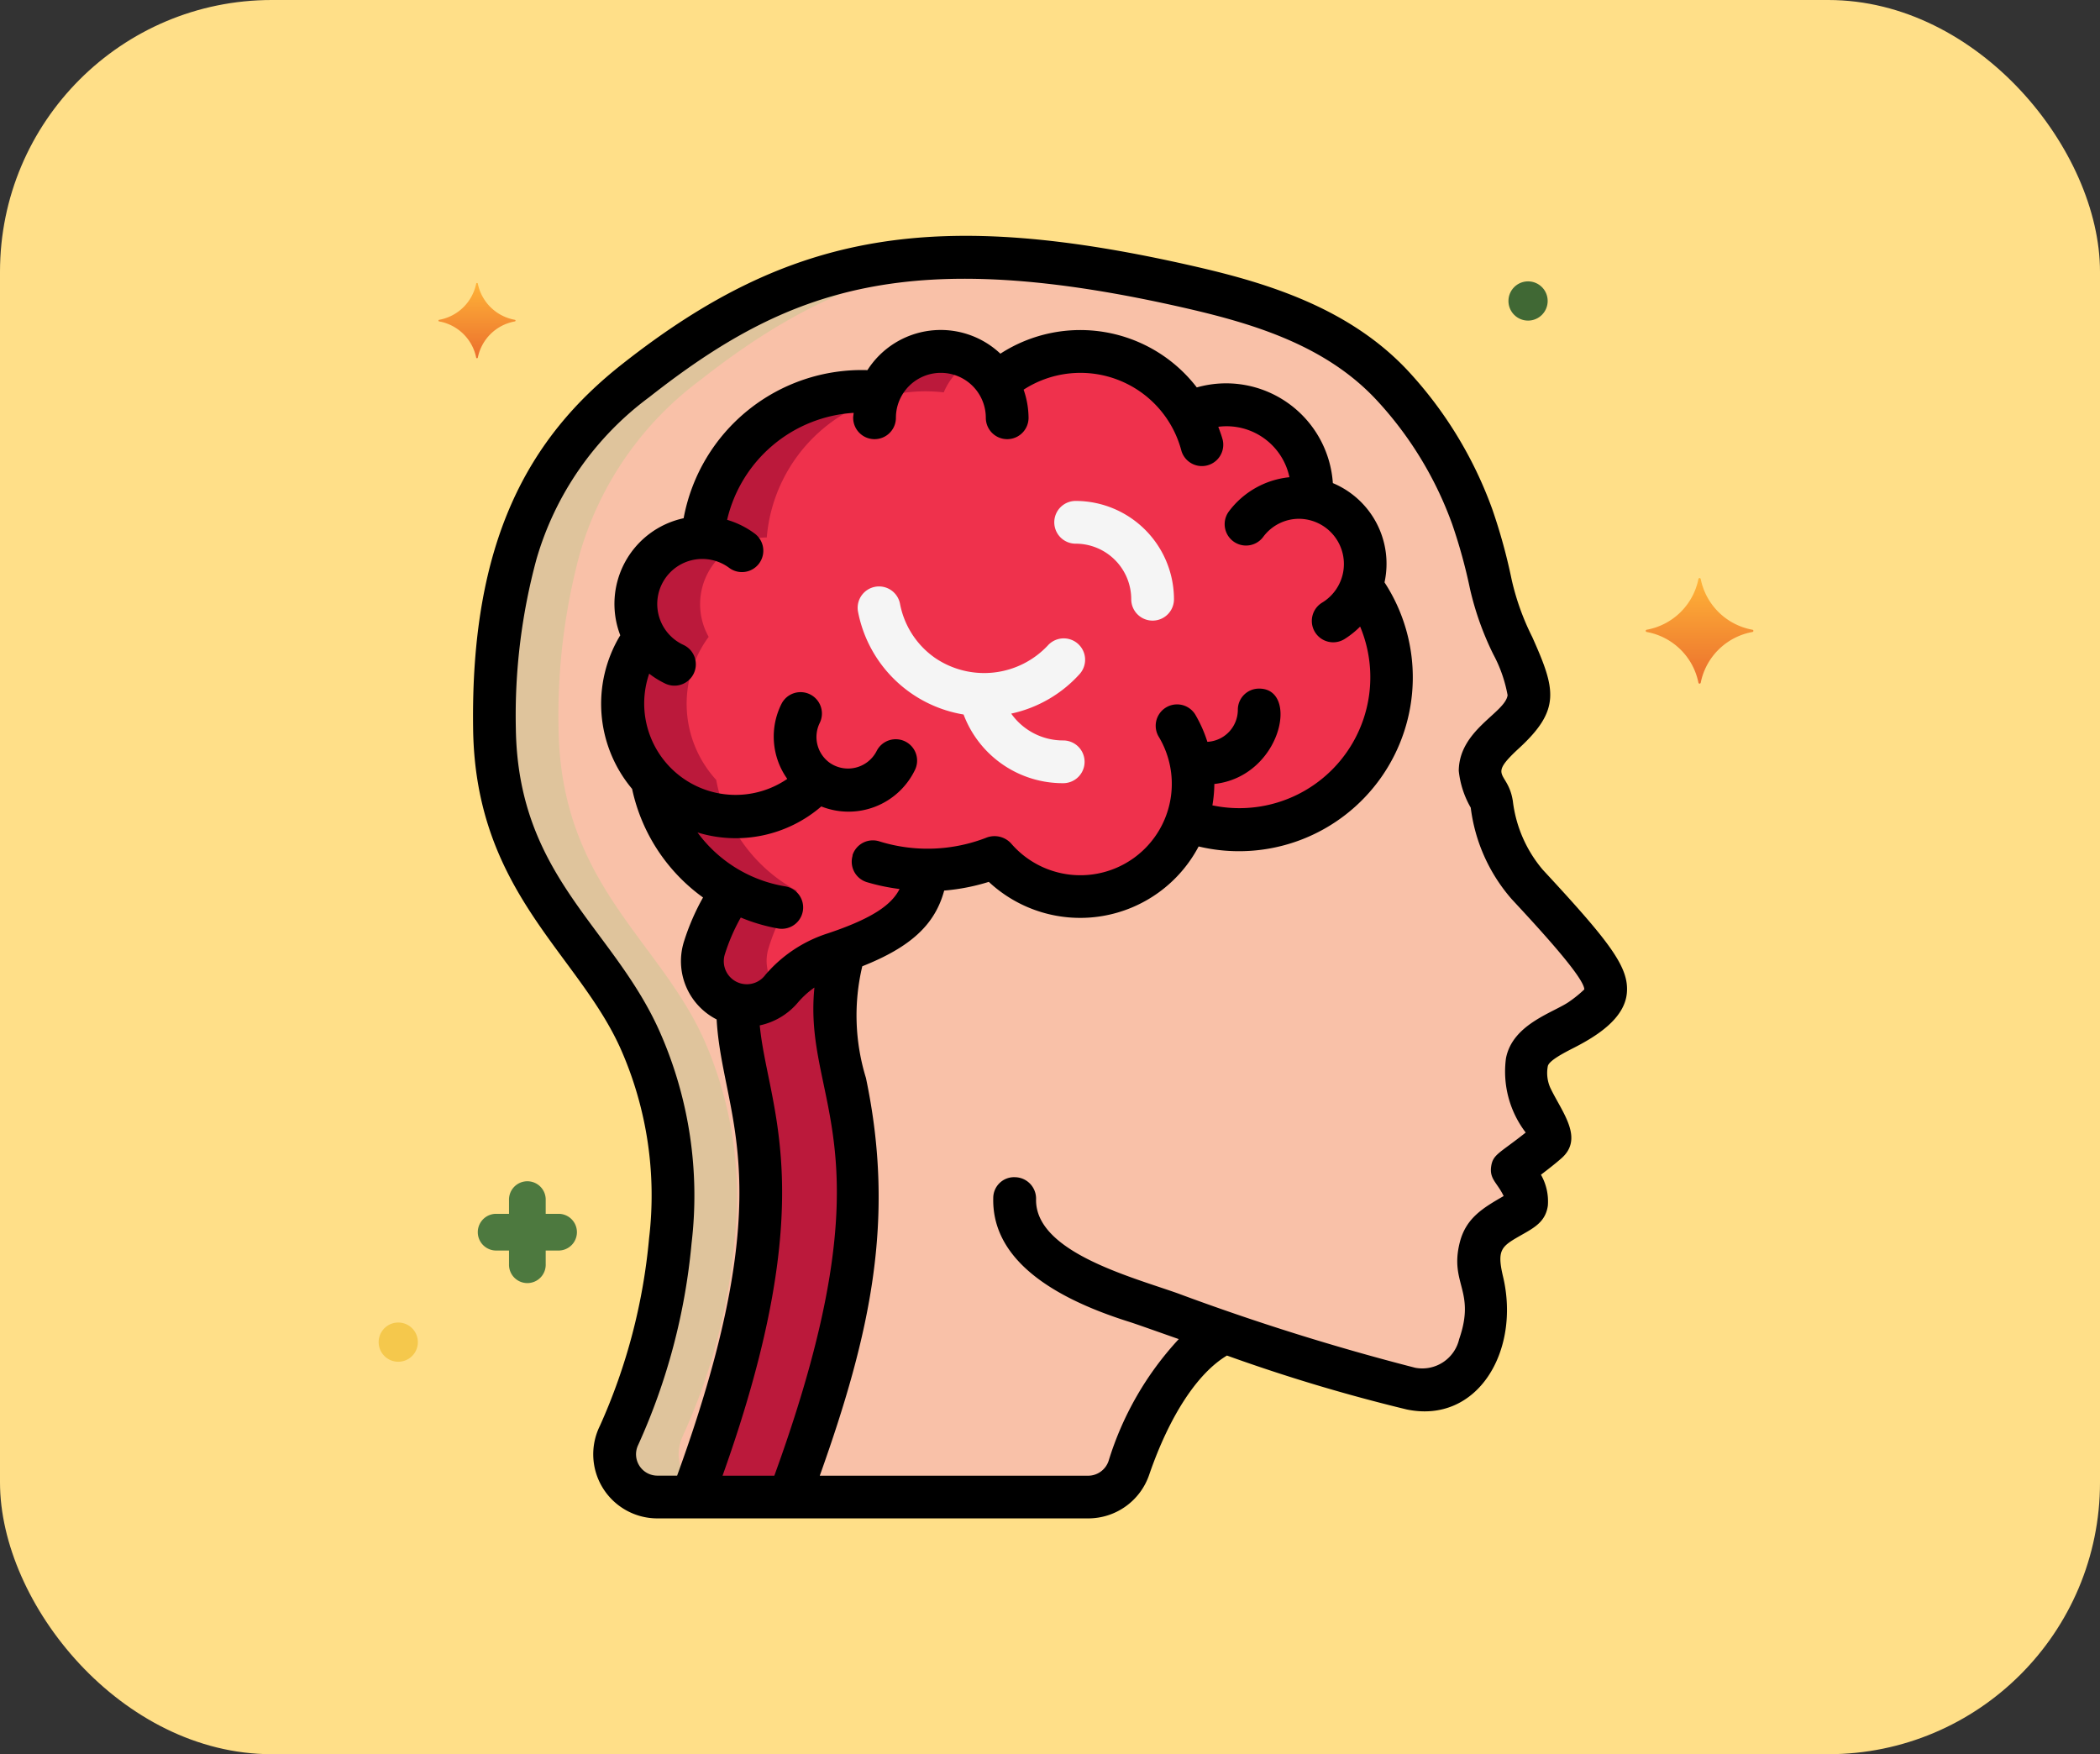 <svg xmlns="http://www.w3.org/2000/svg" xmlns:xlink="http://www.w3.org/1999/xlink" width="85" height="71" viewBox="0 0 85 71"><rect x="0" y="0" width="85" height="71" fill="#333333" stroke="none"/><defs><linearGradient id="a" x1="0.5" x2="0.5" y2="1" gradientUnits="objectBoundingBox"><stop offset="0" stop-color="#ffb338"/><stop offset="1" stop-color="#eb6f2d"/></linearGradient></defs><g transform="translate(-180 -11666)"><g transform="translate(0 1784)"><rect width="85" height="71" rx="11" transform="translate(180 9882)" fill="#ffdf88"/></g><g transform="translate(199.146 11675.545)"><g transform="translate(0)"><path d="M6.1,49.687a1.73,1.73,0,0,0,1.557,2.483H25.1a1.73,1.73,0,0,0,1.635-1.185c.571-1.643,1.825-4.533,3.9-5.475a73.39,73.39,0,0,0,7.517,2.275,2.356,2.356,0,0,0,2.777-1.73c.735-2.128-.285-2.707.043-3.979.225-.882,1.055-1.1,1.713-1.566.528-.372-.424-1.592-.424-1.592s1.012-.753,1.375-1.081c.381-.32-.147-.856-.631-1.868a2.266,2.266,0,0,1-.156-1.393c.173-.934,1.574-1.28,2.266-1.8,1.445-1.073,1.522-1.332-2.249-5.406a6.121,6.121,0,0,1-1.436-3.252c-.069-.407-.484-.848-.476-1.341.017-1.237,1.808-1.747,1.972-2.95.13-.934-1.073-2.638-1.462-4.308a25.932,25.932,0,0,0-.822-3.019,15.622,15.622,0,0,0-3.278-5.363c-2.119-2.249-5.06-3.218-8.036-3.91C18.449.72,12.991,2.1,6.789,6.974a13.393,13.393,0,0,0-4.861,7,25.148,25.148,0,0,0-.865,7.093c.086,6.349,4.126,8.572,5.925,12.681A15.665,15.665,0,0,1,8.182,41.8a23.981,23.981,0,0,1-2.076,7.863Z" transform="translate(-0.194 -1.122)" fill="#f9c1a8"/><path d="M34.549,49.662A23.981,23.981,0,0,0,36.624,41.8a15.665,15.665,0,0,0-1.194-8.053c-1.8-4.109-5.839-6.332-5.925-12.681a25.148,25.148,0,0,1,.865-7.093,13.393,13.393,0,0,1,4.861-7c4.488-3.531,8.6-5.216,14.644-4.932-4.693.259-8.233,1.929-12.05,4.93a13.393,13.393,0,0,0-4.861,7,25.148,25.148,0,0,0-.865,7.093c.086,6.349,4.126,8.572,5.925,12.681A15.665,15.665,0,0,1,39.219,41.8a23.981,23.981,0,0,1-2.076,7.863l-.009.026a1.73,1.73,0,0,0,1.558,2.484H36.1a1.73,1.73,0,0,1-1.557-2.483Z" transform="translate(-28.637 -1.124)" fill="#dfc49c"/><path d="M11.06,20.654a4.573,4.573,0,0,0,1.185,3.071h.009a6.423,6.423,0,0,0,3.27,4.5,7.843,7.843,0,0,0-1.142,2.3,1.76,1.76,0,0,0-.086.554,1.806,1.806,0,0,0,1.09,1.652,1.433,1.433,0,0,0,.329.1v.009a1.847,1.847,0,0,0,1.791-.649,4.731,4.731,0,0,1,2.145-1.419c.147-.052.285-.1.424-.147,2.379-.856,3.114-1.756,3.287-3.235h.052a7.434,7.434,0,0,0,2.716-.51,4.556,4.556,0,0,0,7.759-1.488H33.9a6.184,6.184,0,0,0,7.084-9.5,2.736,2.736,0,0,0,.147-.882,2.694,2.694,0,0,0-2.162-2.647c.009-.1.017-.208.017-.32A3.494,3.494,0,0,0,35.5,8.544a3.386,3.386,0,0,0-1.514.346,5.109,5.109,0,0,0-4.394-2.5,5.054,5.054,0,0,0-3.365,1.272,2.681,2.681,0,0,0-4.757.389,6.851,6.851,0,0,0-.735-.043A6.454,6.454,0,0,0,14.3,13.924h-.017a2.7,2.7,0,0,0-2.335,4.022,4.535,4.535,0,0,0-.891,2.707Z" transform="translate(-5.01 -1.715)" fill="#ef314c"/><path d="M31.551,17.946a2.7,2.7,0,0,1,2.335-4.022H33.9a6.454,6.454,0,0,1,6.427-5.916,6.851,6.851,0,0,1,.735.043A2.69,2.69,0,0,1,43.548,6.39a2.64,2.64,0,0,1,1.3.346,2.7,2.7,0,0,0-1.185,1.315,6.851,6.851,0,0,0-.735-.043A6.454,6.454,0,0,0,36.5,13.924h-.017a2.7,2.7,0,0,0-2.335,4.022,4.565,4.565,0,0,0,.294,5.778h.009a6.423,6.423,0,0,0,3.27,4.5,7.843,7.843,0,0,0-1.142,2.3,1.76,1.76,0,0,0-.086.554,1.79,1.79,0,0,0,.5,1.211,1.824,1.824,0,0,1-1.675.542v-.009a1.433,1.433,0,0,1-.329-.1,1.806,1.806,0,0,1-1.09-1.652,1.76,1.76,0,0,1,.086-.554,7.843,7.843,0,0,1,1.142-2.3,6.423,6.423,0,0,1-3.27-4.5h-.009a4.565,4.565,0,0,1-.294-5.778Z" transform="translate(-24.61 -1.715)" fill="#bb193b"/><path d="M36.057,56.544h3.927C41.8,51.622,43.435,46.337,42.466,40.9c-.363-2.059-1.133-4.256-.216-6.5-.138.052-.277.1-.424.147a4.731,4.731,0,0,0-2.145,1.419,1.847,1.847,0,0,1-1.791.649,23.132,23.132,0,0,0,.649,4.282C39.508,46.337,37.873,51.622,36.057,56.544Z" transform="translate(-27.187 -5.497)" fill="#bb193b"/><path d="M26.115,17.406a.865.865,0,0,1,1.012.687,3.451,3.451,0,0,0,1.432,2.2,3.533,3.533,0,0,0,4.553-.515.865.865,0,0,1,1.284,1.16,5.209,5.209,0,0,1-2.768,1.6,2.572,2.572,0,0,0,2.105,1.086.865.865,0,1,1,0,1.73A4.29,4.29,0,0,1,29.7,22.574a5.219,5.219,0,0,1-4.271-4.152.865.865,0,0,1,.687-1.016Z" transform="translate(-9.844 -3.2)" fill="#f5f5f5"/><path d="M21.255,14.255a.865.865,0,0,1,.865-.865A3.984,3.984,0,0,1,26.1,17.369a.865.865,0,0,1-1.73,0A2.249,2.249,0,0,0,22.12,15.12a.865.865,0,0,1-.865-.865Z" transform="translate(2.272 -2.66)" fill="#f5f5f5"/><path d="M42.139,23.834a5.259,5.259,0,0,0,1.218,2.812c2.718,2.931,3.494,3.941,3.4,4.986s-1.238,1.755-2.162,2.226c-.372.19-.995.509-1.038.738a1.478,1.478,0,0,0,.1.869c.47.99,1.4,2.061.423,2.881-.186.165-.506.417-.8.64a2.182,2.182,0,0,1,.279,1.253c-.094.651-.542.889-1.112,1.211-.764.438-.962.567-.7,1.665.709,3-1.031,5.968-3.9,5.372a70.15,70.15,0,0,1-7.276-2.182c-1.194.712-2.328,2.442-3.147,4.821a2.606,2.606,0,0,1-2.459,1.77H7.514a2.595,2.595,0,0,1-2.322-3.751,23.72,23.72,0,0,0,1.989-7.593,14.657,14.657,0,0,0-1.124-7.6C4.345,30.045.15,27.575.058,20.942-.053,13.342,2.3,9.148,6.119,6.155,12.934.792,18.806-.191,29.387,2.25c2.872.663,6.124,1.674,8.467,4.152a16.425,16.425,0,0,1,3.46,5.659,22.825,22.825,0,0,1,.778,2.829,10.1,10.1,0,0,0,.833,2.327c.946,2.118,1.175,2.941-.547,4.52-1.29,1.19-.439.887-.24,2.1Zm-26.728,2.23a.865.865,0,0,1,1.081-.573,6.574,6.574,0,0,0,4.368-.157.911.911,0,0,1,.971.241A3.7,3.7,0,0,0,27.8,21.243a.865.865,0,0,1,1.483-.89,5.375,5.375,0,0,1,.495,1.112,1.3,1.3,0,0,0,1.233-1.3.855.855,0,0,1,.865-.854c1.643,0,.887,3.562-1.816,3.86a5.433,5.433,0,0,1-.079.865A5.3,5.3,0,0,0,35.961,16.8a3.521,3.521,0,0,1-.644.513.865.865,0,0,1-.892-1.483,1.829,1.829,0,0,0-.934-3.392,1.8,1.8,0,0,0-1.454.734.865.865,0,1,1-1.388-1.033A3.494,3.494,0,0,1,33.1,10.755a2.6,2.6,0,0,0-2.88-2.041c.065.178.133.356.181.54a.865.865,0,0,1-1.674.432A4.225,4.225,0,0,0,22.34,7.212a3.516,3.516,0,0,1,.2,1.138.865.865,0,0,1-1.73,0,1.819,1.819,0,0,0-3.639,0,.865.865,0,0,1-1.73,0c0-.067.016-.13.02-.2a5.615,5.615,0,0,0-5.122,4.33,3.52,3.52,0,0,1,1.119.558.865.865,0,0,1-1.038,1.384A1.823,1.823,0,1,0,8.567,17.54a.865.865,0,1,1-.735,1.566,3.559,3.559,0,0,1-.647-.4,3.7,3.7,0,0,0,5.589,4.259,2.95,2.95,0,0,1-.231-3.043.865.865,0,0,1,1.548.772,1.286,1.286,0,0,0,.417,1.631,1.3,1.3,0,0,0,1.878-.478.865.865,0,1,1,1.545.778,2.984,2.984,0,0,1-3.78,1.455,5.3,5.3,0,0,1-5.01,1.054A5.514,5.514,0,0,0,12.7,27.316a.865.865,0,0,1-.274,1.708,7.115,7.115,0,0,1-1.534-.448,7.727,7.727,0,0,0-.644,1.486.932.932,0,0,0,1.638.836,5.536,5.536,0,0,1,2.533-1.682c1.869-.625,2.591-1.185,2.9-1.794a8.209,8.209,0,0,1-1.326-.278.865.865,0,0,1-.573-1.078Zm-1.547,5.351a3.6,3.6,0,0,0-.663.605,2.773,2.773,0,0,1-1.541.922c.33,3.4,2.557,6.846-1.506,18.226H12.25C17.1,37.826,13.4,36.161,13.872,31.417ZM41.929,19.573a5.6,5.6,0,0,0-.578-1.65,12.023,12.023,0,0,1-.942-2.644,21.66,21.66,0,0,0-.721-2.621,14.724,14.724,0,0,0-3.1-5.067C34.572,5.452,31.748,4.57,29,3.935,17.714,1.333,12.8,3.1,7.185,7.516a12.478,12.478,0,0,0-4.561,6.55,24.219,24.219,0,0,0-.837,6.851c.086,6.055,3.979,8.054,5.855,12.35A16.381,16.381,0,0,1,8.9,41.761a25.314,25.314,0,0,1-2.162,8.165.865.865,0,0,0,.777,1.24h.8c4.325-11.894,1.823-14.474,1.6-18.465A2.647,2.647,0,0,1,8.6,29.525a9.348,9.348,0,0,1,.764-1.76A7.294,7.294,0,0,1,6.493,23.37a5.355,5.355,0,0,1-.479-6.217,3.546,3.546,0,0,1,2.565-4.738,7.333,7.333,0,0,1,7.439-5.994A3.52,3.52,0,0,1,21.4,5.755a5.949,5.949,0,0,1,7.95,1.366,4.331,4.331,0,0,1,5.507,3.872,3.537,3.537,0,0,1,2.091,4.018A7.035,7.035,0,0,1,29.424,25.7a5.421,5.421,0,0,1-8.493,1.433,8.31,8.31,0,0,1-1.806.352c-.373,1.384-1.363,2.29-3.315,3.064a8.6,8.6,0,0,0,.148,4.52c1.2,5.717.188,10.333-1.869,16.1H24.957a.877.877,0,0,0,.823-.6,12.749,12.749,0,0,1,2.84-4.93c-.937-.328-1.694-.6-2.009-.7-3.7-1.164-5.551-2.849-5.5-5.01A.842.842,0,0,1,22,39.087a.865.865,0,0,1,.844.885c-.049,2.107,3.738,3.114,5.709,3.806A96.187,96.187,0,0,0,38.193,46.8a1.533,1.533,0,0,0,1.777-1.161c.682-1.965-.4-2.234.024-3.913.255-1.005.966-1.406,1.776-1.877-.254-.535-.576-.68-.507-1.186s.33-.533,1.4-1.384a4.065,4.065,0,0,1-.8-3c.269-1.421,1.989-1.868,2.6-2.325a4.8,4.8,0,0,0,.572-.469c-.015-.5-1.918-2.553-2.941-3.655a6.92,6.92,0,0,1-1.656-3.7,3.762,3.762,0,0,1-.485-1.494c.017-1.659,1.88-2.345,1.977-3.059Z" transform="translate(-0.054 -0.985)"/></g></g><g transform="translate(-1 1776)"><g transform="translate(200.312 9937.838)"><path d="M54.888,134.106H54.34v-.548a.743.743,0,1,0-1.485,0v.548h-.548a.743.743,0,0,0,0,1.485h.548v.548a.743.743,0,1,0,1.485,0v-.548h.548a.743.743,0,0,0,0-1.485Z" transform="translate(-51.564 -132.815)" fill="#4d793f"/></g><g transform="translate(247.612 9913.402)"><g transform="translate(0)"><path d="M189.942,14.9a2.611,2.611,0,0,1-2.093-2.051.047.047,0,0,0-.093,0,2.611,2.611,0,0,1-2.093,2.051.046.046,0,0,0,0,.091,2.611,2.611,0,0,1,2.093,2.051.047.047,0,0,0,.093,0,2.611,2.611,0,0,1,2.093-2.051A.046.046,0,0,0,189.942,14.9Z" transform="translate(-185.622 -12.814)" fill="url(#a)"/></g></g><g transform="translate(198.755 9901.451)"><g transform="translate(0)"><path d="M191.355,145.492a1.865,1.865,0,0,1-1.5-1.465.034.034,0,0,0-.066,0,1.866,1.866,0,0,1-1.5,1.465.033.033,0,0,0,0,.065,1.865,1.865,0,0,1,1.5,1.465.034.034,0,0,0,.066,0,1.866,1.866,0,0,1,1.5-1.465A.033.033,0,0,0,191.355,145.492Z" transform="translate(-188.27 -143.999)" fill="url(#a)"/></g></g><g transform="translate(242.056 9901.388)"><circle cx="0.794" cy="0.794" r="0.794" fill="#406834"/></g><g transform="translate(210.532 9942.322)"><g transform="translate(-14.206 1.206)"><circle cx="0.794" cy="0.794" r="0.794" fill="#f5c84c"/></g></g></g></g></svg>